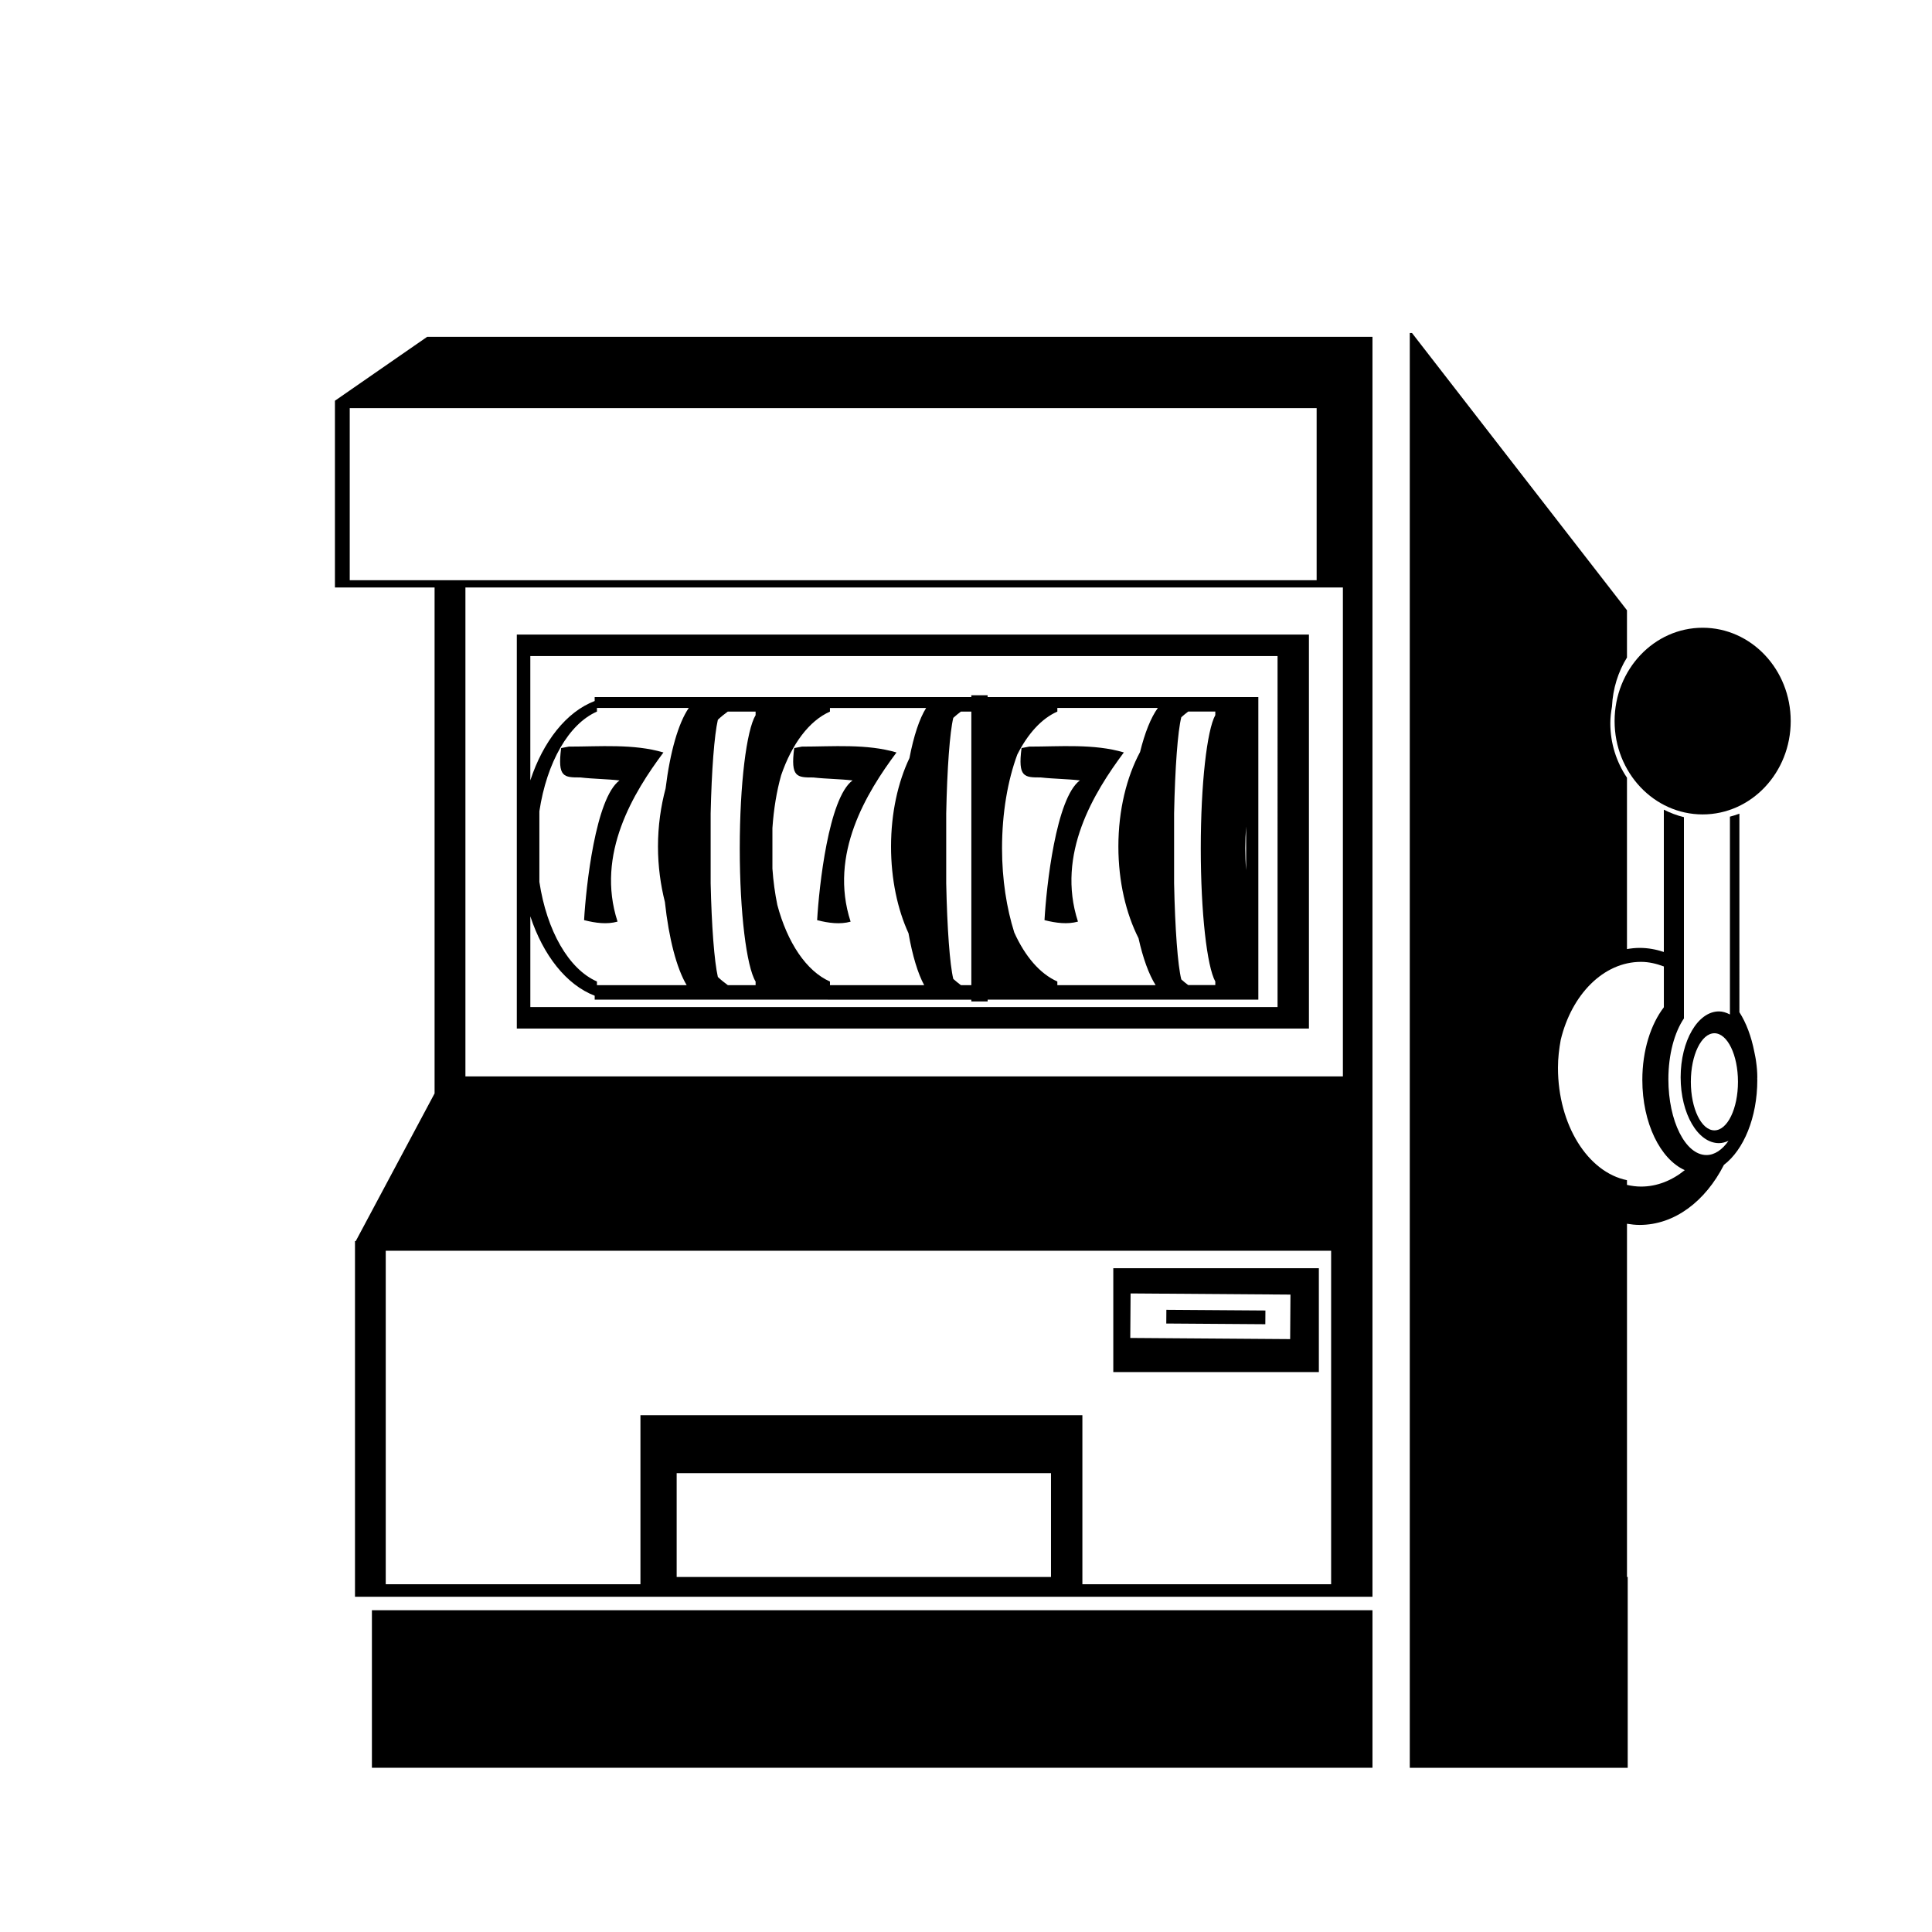 <svg xmlns="http://www.w3.org/2000/svg" xmlns:xlink="http://www.w3.org/1999/xlink" xmlns:a="http://ns.adobe.com/AdobeSVGViewerExtensions/3.0/" version="1.1" x="0px" y="0px" width="100px" height="100px" viewBox="-17.336 -17.237 100 100" enable-background="new -17.336 -17.237 100 100" xml:space="preserve">
<defs>
</defs>
<path d="M73.561,37.724c-0.021-0.181-0.061-0.351-0.095-0.523c0-0.002,0-0.004-0.001-0.006c-0.154-0.781-0.414-1.485-0.77-2.04  V24.879c-0.159,0.06-0.323,0.11-0.49,0.154v10.239c-0.181-0.094-0.369-0.159-0.567-0.159c-1.096,0-1.984,1.526-1.984,3.41  c0,1.883,0.889,3.409,1.984,3.409c0.171,0,0.335-0.049,0.493-0.119c-0.322,0.459-0.715,0.735-1.141,0.735  c-1.088,0-1.971-1.757-1.971-3.923c0-1.295,0.319-2.434,0.805-3.148V25.059c-0.366-0.088-0.711-0.222-1.04-0.387v7.365  c-0.402-0.133-0.819-0.211-1.252-0.211c-0.223,0-0.44,0.024-0.656,0.061v-8.87c-0.543-0.805-0.862-1.775-0.862-2.822  c0-0.295,0.037-0.58,0.086-0.861c0.044-0.932,0.319-1.799,0.776-2.538v-2.446l-5.53-7.129L55.749,0h-0.115v64.388v1.221v8.654h11.28  v-9.875h-0.037V46.104c0.216,0.036,0.434,0.061,0.656,0.061c1.811,0,3.406-1.231,4.361-3.108c1.018-0.772,1.728-2.444,1.728-4.398  c0-0.022-0.004-0.042-0.004-0.064c0-0.023,0.004-0.046,0.004-0.07C73.622,38.246,73.597,37.981,73.561,37.724z M67.602,44.18  c-0.248,0-0.489-0.034-0.726-0.087v-0.244c-2.019-0.408-3.572-2.854-3.572-5.82c0-0.501,0.059-0.979,0.143-1.443  c0.563-2.341,2.21-4.037,4.155-4.037c0.412,0,0.805,0.096,1.183,0.238v2.112c-0.677,0.884-1.114,2.231-1.114,3.759  c0,2.241,0.935,4.108,2.197,4.671C69.207,43.865,68.433,44.18,67.602,44.18z M71.402,41.27c-0.674,0-1.22-1.125-1.22-2.512  c0-1.389,0.546-2.514,1.22-2.514s1.219,1.125,1.219,2.514C72.621,40.145,72.076,41.27,71.402,41.27z"/>
<ellipse cx="70.793" cy="20.086" rx="4.558" ry="4.831"/>
<path d="M50.414,15.608h-41V36h41V15.608z M48.791,34.888H10.114v-4.696c0.664,2.015,1.863,3.546,3.331,4.109v0.202h5.176h0.898  h0.354h0.015h1.411h0.737h3.473v0.003h7.431v0.091h0.844v-0.094h0.229h3.311h5.595h0.948h0.374h0.014h0.875h1.396h0.64h0.63v-3.626  v-8.41v-3.624h-0.63h-0.64h-1.396H44.86h-1.942h-5.642h-3.264h-0.229V18.75h-0.844v0.093h-0.371h-1.687h-5.235h-0.138h-3.473h-0.737  h-0.839h-1.839h-5.176v0.204c-1.468,0.563-2.667,2.094-3.331,4.108v-6.434h38.677V34.888z M17.079,29.451  c0.205,1.895,0.608,3.434,1.126,4.303h-4.643v-0.189c-1.459-0.637-2.598-2.625-2.98-5.155v-3.657c0.383-2.53,1.521-4.521,2.98-5.158  v-0.189h4.753c-0.54,0.785-0.97,2.288-1.2,4.167c-0.245,0.917-0.394,1.929-0.394,3.008C16.721,27.605,16.857,28.57,17.079,29.451z   M21.774,33.569v0.185h-0.973h-0.464c-0.178-0.13-0.352-0.266-0.517-0.424c-0.183-0.805-0.323-2.609-0.373-4.849V24.87  c0.05-2.243,0.19-4.049,0.373-4.852c0.165-0.158,0.338-0.294,0.514-0.423h0.043h0.424h0.973v0.184  c-0.471,0.778-0.82,3.566-0.82,6.896C20.954,30.003,21.303,32.794,21.774,33.569z M29.688,31.068  c0.203,1.151,0.482,2.082,0.812,2.688h-4.877v-0.189c-1.217-0.533-2.206-2.014-2.724-3.963c-0.123-0.596-0.21-1.225-0.255-1.884  v-2.094c0.067-0.979,0.218-1.905,0.451-2.733c0.553-1.616,1.452-2.827,2.527-3.296v-0.189H30.6c-0.347,0.55-0.644,1.455-0.863,2.594  c-0.593,1.245-0.953,2.836-0.953,4.578C28.784,28.28,29.123,29.838,29.688,31.068z M31.64,28.481V24.87  c0.048-2.348,0.187-4.212,0.366-4.95c0.128-0.117,0.259-0.227,0.394-0.325h0.093h0.389h0.058v14.159h-0.058H32.4  c-0.135-0.099-0.266-0.209-0.394-0.323C31.827,32.691,31.688,30.827,31.64,28.481z M41.594,31.325  c0.229,1.034,0.532,1.867,0.884,2.429h-5.086v-0.189c-0.899-0.395-1.676-1.305-2.229-2.535c-0.394-1.249-0.634-2.738-0.634-4.358  c0-1.833,0.296-3.519,0.791-4.856c0.54-1.068,1.253-1.864,2.072-2.221v-0.189h5.202c-0.362,0.498-0.676,1.29-0.921,2.281  c-0.689,1.285-1.122,2.994-1.122,4.892C40.551,28.404,40.951,30.056,41.594,31.325z M45.568,33.566v0.185h-0.892h-0.509  c-0.123-0.088-0.242-0.191-0.359-0.294c-0.183-0.721-0.324-2.604-0.373-4.979v-3.611c0.049-2.376,0.19-4.262,0.373-4.98  c0.117-0.103,0.235-0.203,0.358-0.294h0.121h0.389h0.892v0.185c-0.432,0.778-0.752,3.566-0.752,6.895S45.136,32.791,45.568,33.566z   M47.118,26.672c0-0.384,0.016-0.761,0.046-1.129v2.258C47.133,27.433,47.118,27.056,47.118,26.672z"/>
<path d="M5.158,0.198H4.773L2.039,2.092L0,3.505v0.022v9.643h5.158v0.843v25.345l-2.16,4.047l-1.92,3.597H1.038v0.076v0.061V65.41  h4.12h47.495h1.05V0.198H53.69H5.158z M0.766,12.795V3.888h50.047v8.907H0.766z M37.063,64.388H17.688v-5.375h19.375V64.388z   M51.563,64.763H38.688v-8.75H15.813v8.75H2.63V47.501h48.933V64.763z M52.172,38.479H6.754V13.17h45.418V38.479z"/>
<path d="M12.105,21.407l-0.396,0.076c-0.197,1.52,0.148,1.52,0.99,1.52c0.693,0.08,1.385,0.08,2.029,0.156  c-1.238,0.915-1.732,5.481-1.832,7.23c0.594,0.151,1.188,0.23,1.732,0.076c-1.139-3.501,0.841-6.699,2.375-8.754  C15.469,21.253,13.688,21.407,12.105,21.407z"/>
<path d="M24.168,21.407l-0.396,0.076c-0.198,1.522,0.148,1.522,0.989,1.522c0.692,0.077,1.386,0.077,2.029,0.153  c-1.237,0.915-1.732,5.483-1.831,7.233c0.594,0.151,1.188,0.228,1.732,0.077c-1.139-3.501,0.84-6.699,2.375-8.757  C27.532,21.253,25.75,21.407,24.168,21.407z"/>
<path d="M35.936,21.407l-0.397,0.076c-0.197,1.52,0.149,1.52,0.99,1.52c0.693,0.077,1.386,0.077,2.029,0.154  c-1.237,0.914-1.732,5.483-1.831,7.232c0.594,0.151,1.188,0.227,1.732,0.076c-1.139-3.501,0.841-6.699,2.375-8.756  C39.3,21.251,37.518,21.407,35.936,21.407z"/>
<path d="M50.928,48.406h-10.64v5.375h10.64V48.406z M49.442,52.075l-8.275-0.06l0.016-2.304l8.275,0.06L49.442,52.075z"/>
<rect x="43.039" y="50.568" transform="matrix(1 0.007 -0.007 1 0.35 -0.311)" width="5.127" height="0.71"/>
<rect x="1.914" y="66.108" width="51.789" height="8.154"/>
</svg>